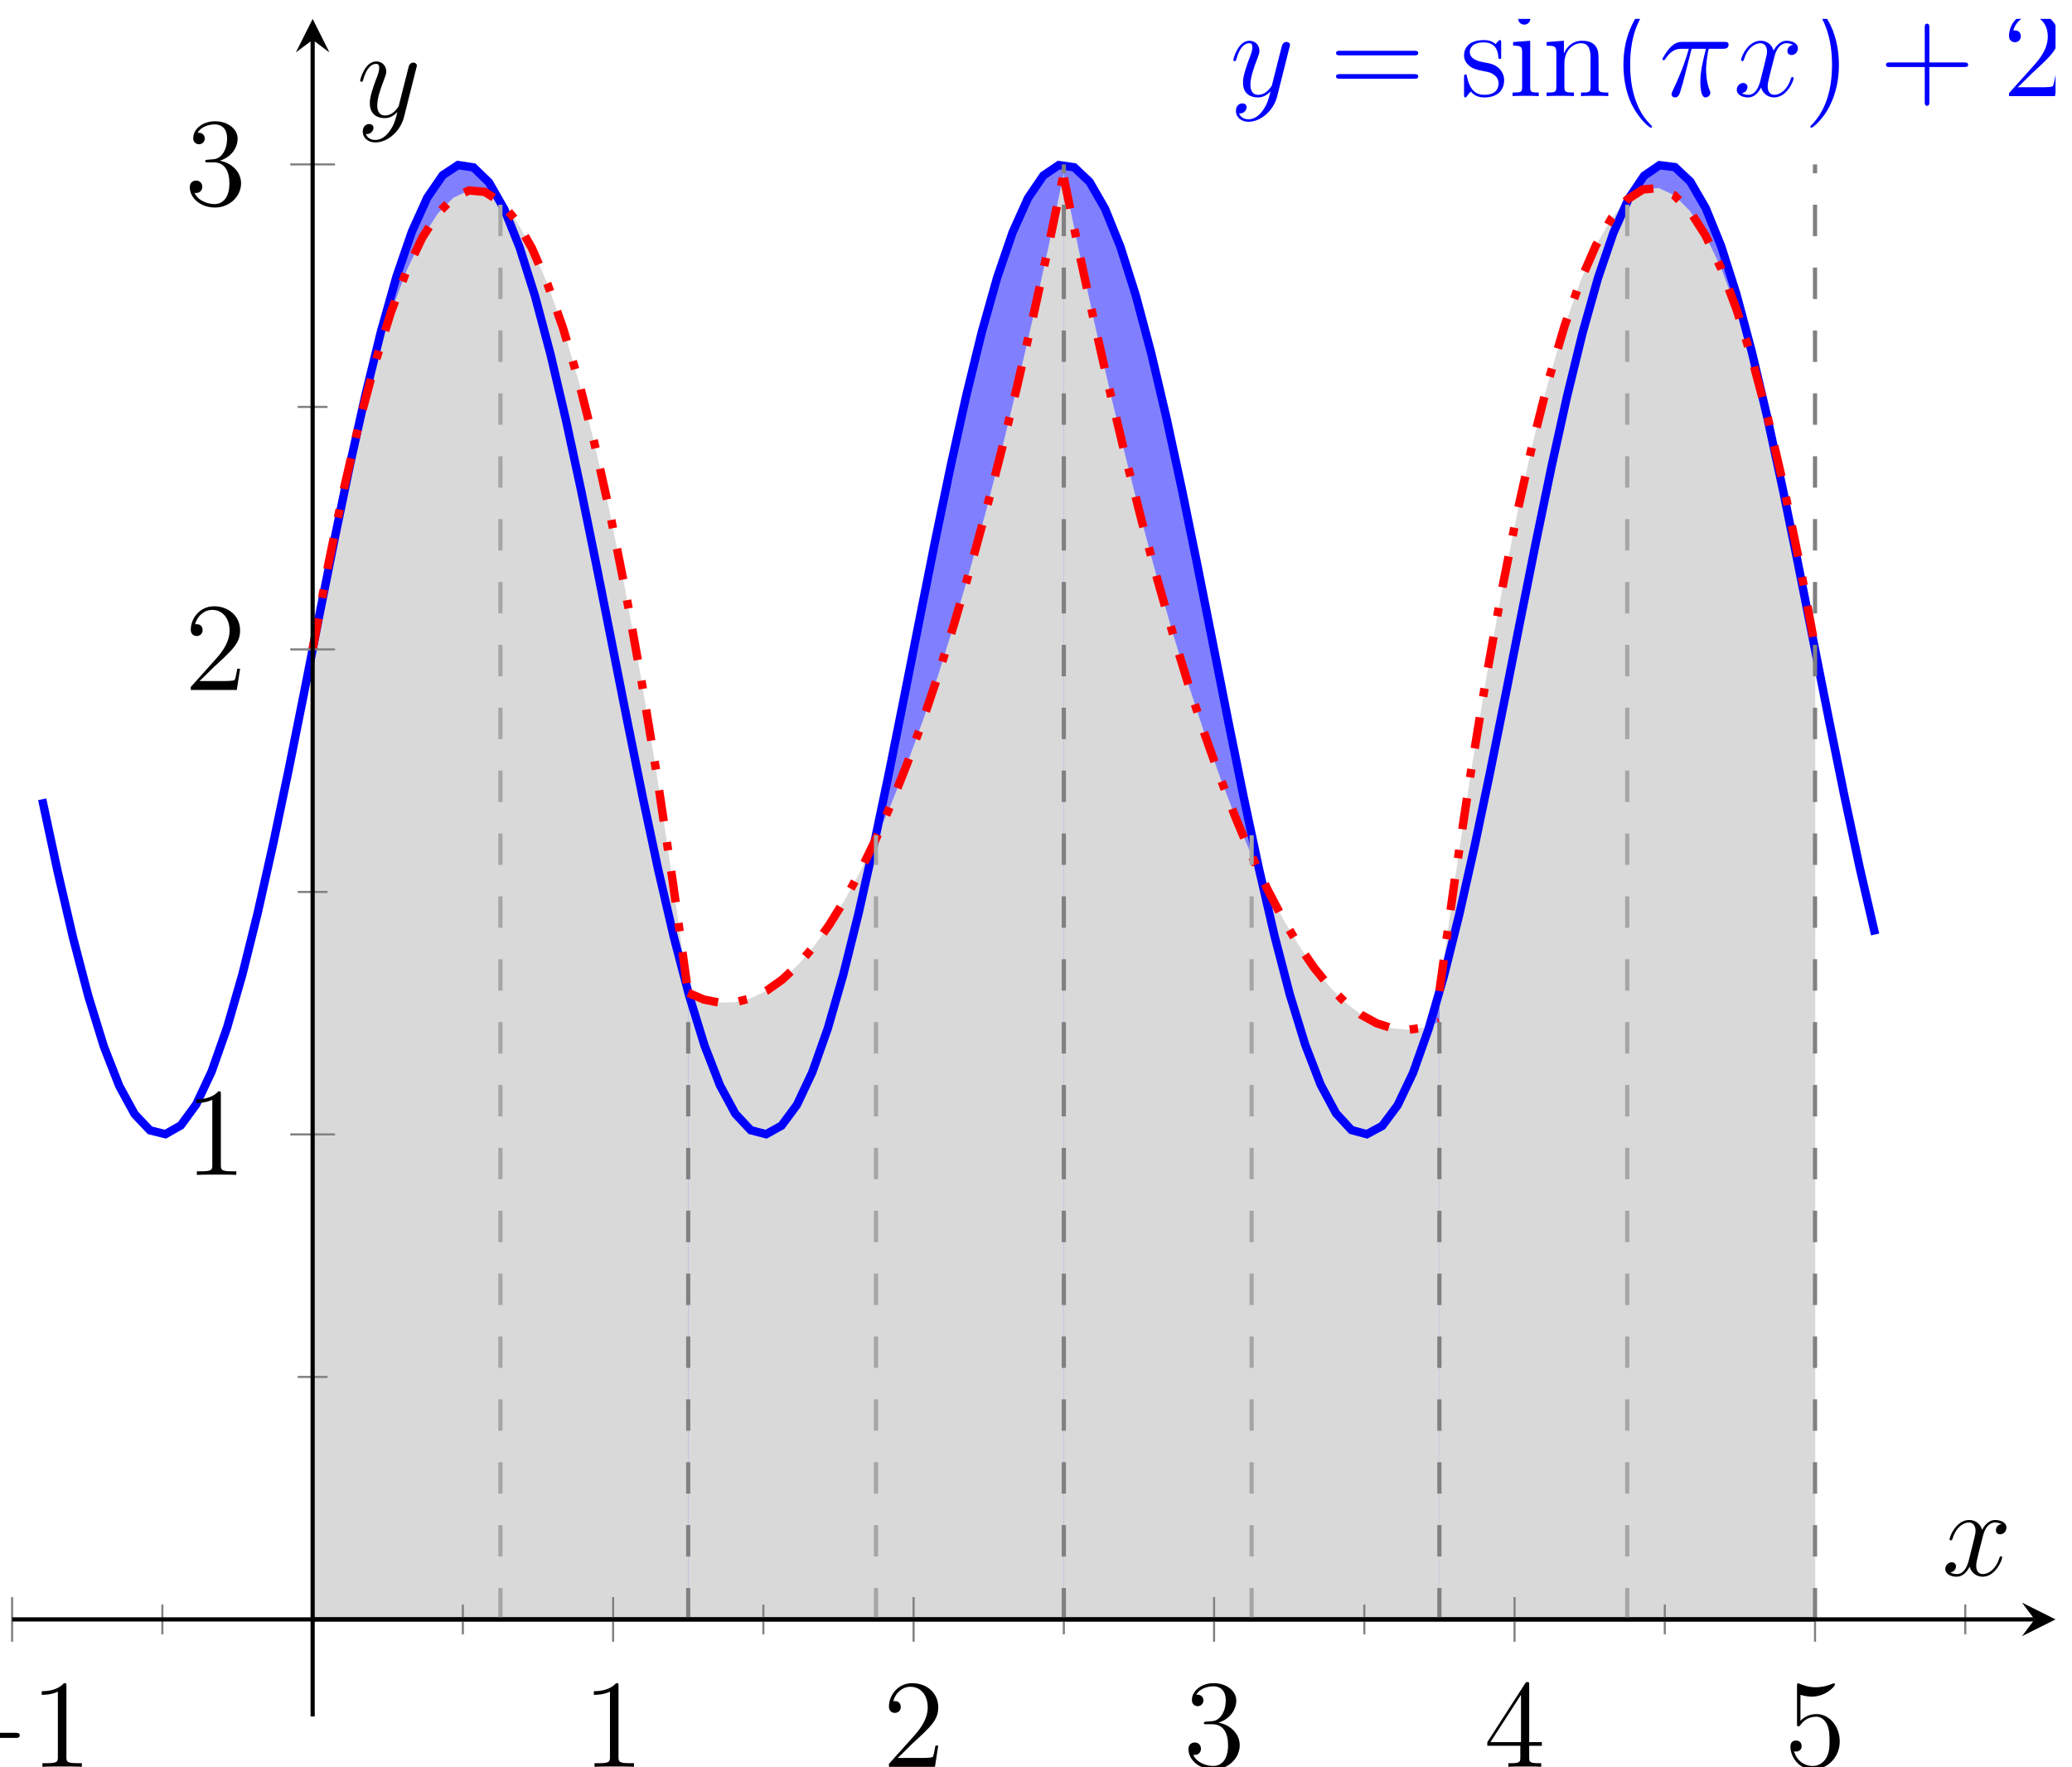 <?xml version="1.0" encoding="UTF-8"?>
<svg xmlns="http://www.w3.org/2000/svg" xmlns:xlink="http://www.w3.org/1999/xlink" width="197pt" height="168pt" viewBox="0 0 197 168" version="1.1">
<defs>
<g>
<symbol overflow="visible" id="glyph0-0">
<path style="stroke:none;" d=""/>
</symbol>
<symbol overflow="visible" id="glyph0-1">
<path style="stroke:none;" d="M 3.141 1.344 C 2.828 1.797 2.359 2.203 1.766 2.203 C 1.625 2.203 1.047 2.172 0.875 1.625 C 0.906 1.641 0.969 1.641 0.984 1.641 C 1.344 1.641 1.594 1.328 1.594 1.047 C 1.594 0.781 1.359 0.688 1.188 0.688 C 0.984 0.688 0.578 0.828 0.578 1.406 C 0.578 2.016 1.094 2.438 1.766 2.438 C 2.969 2.438 4.172 1.344 4.5 0.016 L 5.672 -4.656 C 5.688 -4.703 5.719 -4.781 5.719 -4.859 C 5.719 -5.031 5.562 -5.156 5.391 -5.156 C 5.281 -5.156 5.031 -5.109 4.938 -4.75 L 4.047 -1.234 C 4 -1.016 4 -0.984 3.891 -0.859 C 3.656 -0.531 3.266 -0.125 2.688 -0.125 C 2.016 -0.125 1.953 -0.781 1.953 -1.094 C 1.953 -1.781 2.281 -2.703 2.609 -3.562 C 2.734 -3.906 2.812 -4.078 2.812 -4.312 C 2.812 -4.812 2.453 -5.266 1.859 -5.266 C 0.766 -5.266 0.328 -3.531 0.328 -3.438 C 0.328 -3.391 0.375 -3.328 0.453 -3.328 C 0.562 -3.328 0.578 -3.375 0.625 -3.547 C 0.906 -4.547 1.359 -5.031 1.828 -5.031 C 1.938 -5.031 2.141 -5.031 2.141 -4.641 C 2.141 -4.328 2.016 -3.984 1.828 -3.531 C 1.25 -1.953 1.25 -1.562 1.25 -1.281 C 1.25 -0.141 2.062 0.125 2.656 0.125 C 3 0.125 3.438 0.016 3.844 -0.438 L 3.859 -0.422 C 3.688 0.281 3.562 0.75 3.141 1.344 Z M 3.141 1.344 "/>
</symbol>
<symbol overflow="visible" id="glyph0-2">
<path style="stroke:none;" d="M 3.094 -4.5 L 4.453 -4.5 C 4.125 -3.172 3.922 -2.297 3.922 -1.344 C 3.922 -1.172 3.922 0.125 4.406 0.125 C 4.656 0.125 4.875 -0.109 4.875 -0.312 C 4.875 -0.375 4.875 -0.391 4.797 -0.578 C 4.469 -1.406 4.469 -2.422 4.469 -2.516 C 4.469 -2.578 4.469 -3.438 4.719 -4.5 L 6.062 -4.5 C 6.219 -4.5 6.609 -4.5 6.609 -4.891 C 6.609 -5.156 6.391 -5.156 6.172 -5.156 L 2.234 -5.156 C 1.953 -5.156 1.547 -5.156 1 -4.562 C 0.688 -4.219 0.312 -3.578 0.312 -3.516 C 0.312 -3.438 0.375 -3.422 0.438 -3.422 C 0.531 -3.422 0.531 -3.453 0.594 -3.531 C 1.219 -4.5 1.844 -4.5 2.141 -4.5 L 2.828 -4.5 C 2.562 -3.609 2.266 -2.562 1.281 -0.484 C 1.188 -0.281 1.188 -0.266 1.188 -0.188 C 1.188 0.062 1.406 0.125 1.5 0.125 C 1.859 0.125 1.953 -0.188 2.094 -0.688 C 2.281 -1.297 2.281 -1.328 2.406 -1.812 Z M 3.094 -4.5 "/>
</symbol>
<symbol overflow="visible" id="glyph0-3">
<path style="stroke:none;" d="M 5.672 -4.875 C 5.281 -4.812 5.141 -4.516 5.141 -4.297 C 5.141 -4 5.359 -3.906 5.531 -3.906 C 5.891 -3.906 6.141 -4.219 6.141 -4.547 C 6.141 -5.047 5.562 -5.266 5.062 -5.266 C 4.344 -5.266 3.938 -4.547 3.828 -4.328 C 3.547 -5.219 2.812 -5.266 2.594 -5.266 C 1.375 -5.266 0.734 -3.703 0.734 -3.438 C 0.734 -3.391 0.781 -3.328 0.859 -3.328 C 0.953 -3.328 0.984 -3.406 1 -3.453 C 1.406 -4.781 2.219 -5.031 2.562 -5.031 C 3.094 -5.031 3.203 -4.531 3.203 -4.25 C 3.203 -3.984 3.125 -3.703 2.984 -3.125 L 2.578 -1.5 C 2.406 -0.781 2.062 -0.125 1.422 -0.125 C 1.359 -0.125 1.062 -0.125 0.812 -0.281 C 1.25 -0.359 1.344 -0.719 1.344 -0.859 C 1.344 -1.094 1.156 -1.25 0.938 -1.25 C 0.641 -1.25 0.328 -0.984 0.328 -0.609 C 0.328 -0.109 0.891 0.125 1.406 0.125 C 1.984 0.125 2.391 -0.328 2.641 -0.828 C 2.828 -0.125 3.438 0.125 3.875 0.125 C 5.094 0.125 5.734 -1.453 5.734 -1.703 C 5.734 -1.766 5.688 -1.812 5.625 -1.812 C 5.516 -1.812 5.5 -1.75 5.469 -1.656 C 5.141 -0.609 4.453 -0.125 3.906 -0.125 C 3.484 -0.125 3.266 -0.438 3.266 -0.922 C 3.266 -1.188 3.312 -1.375 3.5 -2.156 L 3.922 -3.797 C 4.094 -4.5 4.5 -5.031 5.062 -5.031 C 5.078 -5.031 5.422 -5.031 5.672 -4.875 Z M 5.672 -4.875 "/>
</symbol>
<symbol overflow="visible" id="glyph1-0">
<path style="stroke:none;" d=""/>
</symbol>
<symbol overflow="visible" id="glyph1-1">
<path style="stroke:none;" d="M 8.062 -3.875 C 8.234 -3.875 8.453 -3.875 8.453 -4.094 C 8.453 -4.312 8.25 -4.312 8.062 -4.312 L 1.031 -4.312 C 0.859 -4.312 0.641 -4.312 0.641 -4.094 C 0.641 -3.875 0.844 -3.875 1.031 -3.875 Z M 8.062 -1.656 C 8.234 -1.656 8.453 -1.656 8.453 -1.859 C 8.453 -2.094 8.25 -2.094 8.062 -2.094 L 1.031 -2.094 C 0.859 -2.094 0.641 -2.094 0.641 -1.875 C 0.641 -1.656 0.844 -1.656 1.031 -1.656 Z M 8.062 -1.656 "/>
</symbol>
<symbol overflow="visible" id="glyph1-2">
<path style="stroke:none;" d="M 3.922 -5.062 C 3.922 -5.266 3.922 -5.328 3.797 -5.328 C 3.703 -5.328 3.484 -5.062 3.391 -4.953 C 3.031 -5.266 2.656 -5.328 2.266 -5.328 C 0.828 -5.328 0.391 -4.547 0.391 -3.891 C 0.391 -3.75 0.391 -3.328 0.844 -2.922 C 1.234 -2.578 1.641 -2.5 2.188 -2.391 C 2.844 -2.266 3 -2.219 3.297 -1.984 C 3.516 -1.812 3.672 -1.547 3.672 -1.203 C 3.672 -0.688 3.375 -0.125 2.312 -0.125 C 1.531 -0.125 0.953 -0.578 0.688 -1.766 C 0.641 -1.984 0.641 -2 0.641 -2.016 C 0.609 -2.062 0.562 -2.062 0.531 -2.062 C 0.391 -2.062 0.391 -2 0.391 -1.781 L 0.391 -0.156 C 0.391 0.062 0.391 0.125 0.516 0.125 C 0.578 0.125 0.578 0.109 0.781 -0.141 C 0.844 -0.234 0.844 -0.25 1.031 -0.438 C 1.484 0.125 2.125 0.125 2.328 0.125 C 3.578 0.125 4.203 -0.578 4.203 -1.516 C 4.203 -2.156 3.812 -2.547 3.703 -2.656 C 3.281 -3.031 2.953 -3.094 2.156 -3.234 C 1.812 -3.312 0.938 -3.484 0.938 -4.203 C 0.938 -4.562 1.188 -5.109 2.266 -5.109 C 3.562 -5.109 3.641 -4 3.656 -3.641 C 3.672 -3.531 3.75 -3.531 3.797 -3.531 C 3.922 -3.531 3.922 -3.594 3.922 -3.812 Z M 3.922 -5.062 "/>
</symbol>
<symbol overflow="visible" id="glyph1-3">
<path style="stroke:none;" d="M 2.078 -7.359 C 2.078 -7.672 1.828 -7.953 1.5 -7.953 C 1.188 -7.953 0.922 -7.703 0.922 -7.375 C 0.922 -7.016 1.203 -6.797 1.5 -6.797 C 1.859 -6.797 2.078 -7.094 2.078 -7.359 Z M 0.438 -5.141 L 0.438 -4.797 C 1.188 -4.797 1.297 -4.719 1.297 -4.141 L 1.297 -0.891 C 1.297 -0.344 1.172 -0.344 0.391 -0.344 L 0.391 0 C 0.734 -0.031 1.297 -0.031 1.656 -0.031 C 1.781 -0.031 2.469 -0.031 2.875 0 L 2.875 -0.344 C 2.109 -0.344 2.062 -0.406 2.062 -0.875 L 2.062 -5.266 Z M 0.438 -5.141 "/>
</symbol>
<symbol overflow="visible" id="glyph1-4">
<path style="stroke:none;" d="M 5.312 -2.906 C 5.312 -4.016 5.312 -4.344 5.047 -4.734 C 4.703 -5.203 4.141 -5.266 3.734 -5.266 C 2.562 -5.266 2.109 -4.281 2.016 -4.047 L 2.016 -5.266 L 0.375 -5.141 L 0.375 -4.797 C 1.188 -4.797 1.297 -4.703 1.297 -4.125 L 1.297 -0.891 C 1.297 -0.344 1.156 -0.344 0.375 -0.344 L 0.375 0 C 0.688 -0.031 1.344 -0.031 1.672 -0.031 C 2.016 -0.031 2.672 -0.031 2.969 0 L 2.969 -0.344 C 2.219 -0.344 2.062 -0.344 2.062 -0.891 L 2.062 -3.109 C 2.062 -4.359 2.891 -5.031 3.641 -5.031 C 4.375 -5.031 4.547 -4.422 4.547 -3.688 L 4.547 -0.891 C 4.547 -0.344 4.406 -0.344 3.641 -0.344 L 3.641 0 C 3.938 -0.031 4.594 -0.031 4.922 -0.031 C 5.266 -0.031 5.922 -0.031 6.234 0 L 6.234 -0.344 C 5.625 -0.344 5.328 -0.344 5.312 -0.703 Z M 5.312 -2.906 "/>
</symbol>
<symbol overflow="visible" id="glyph1-5">
<path style="stroke:none;" d="M 3.891 2.906 C 3.891 2.875 3.891 2.844 3.688 2.641 C 2.484 1.438 1.812 -0.531 1.812 -2.969 C 1.812 -5.297 2.375 -7.297 3.766 -8.703 C 3.891 -8.812 3.891 -8.828 3.891 -8.875 C 3.891 -8.938 3.828 -8.969 3.781 -8.969 C 3.625 -8.969 2.641 -8.109 2.062 -6.938 C 1.453 -5.719 1.172 -4.453 1.172 -2.969 C 1.172 -1.906 1.344 -0.484 1.953 0.781 C 2.672 2.219 3.641 3 3.781 3 C 3.828 3 3.891 2.969 3.891 2.906 Z M 3.891 2.906 "/>
</symbol>
<symbol overflow="visible" id="glyph1-6">
<path style="stroke:none;" d="M 3.375 -2.969 C 3.375 -3.891 3.25 -5.359 2.578 -6.75 C 1.875 -8.188 0.891 -8.969 0.766 -8.969 C 0.719 -8.969 0.656 -8.938 0.656 -8.875 C 0.656 -8.828 0.656 -8.812 0.859 -8.609 C 2.062 -7.406 2.719 -5.422 2.719 -2.984 C 2.719 -0.672 2.156 1.328 0.781 2.734 C 0.656 2.844 0.656 2.875 0.656 2.906 C 0.656 2.969 0.719 3 0.766 3 C 0.922 3 1.906 2.141 2.484 0.969 C 3.094 -0.25 3.375 -1.547 3.375 -2.969 Z M 3.375 -2.969 "/>
</symbol>
<symbol overflow="visible" id="glyph1-7">
<path style="stroke:none;" d="M 4.766 -2.766 L 8.062 -2.766 C 8.234 -2.766 8.453 -2.766 8.453 -2.969 C 8.453 -3.203 8.25 -3.203 8.062 -3.203 L 4.766 -3.203 L 4.766 -6.5 C 4.766 -6.672 4.766 -6.891 4.547 -6.891 C 4.328 -6.891 4.328 -6.688 4.328 -6.5 L 4.328 -3.203 L 1.031 -3.203 C 0.859 -3.203 0.641 -3.203 0.641 -2.984 C 0.641 -2.766 0.844 -2.766 1.031 -2.766 L 4.328 -2.766 L 4.328 0.531 C 4.328 0.703 4.328 0.922 4.547 0.922 C 4.766 0.922 4.766 0.719 4.766 0.531 Z M 4.766 -2.766 "/>
</symbol>
<symbol overflow="visible" id="glyph1-8">
<path style="stroke:none;" d="M 5.266 -2.016 L 5 -2.016 C 4.953 -1.812 4.859 -1.141 4.75 -0.953 C 4.656 -0.844 3.984 -0.844 3.625 -0.844 L 1.406 -0.844 C 1.734 -1.125 2.469 -1.891 2.766 -2.172 C 4.594 -3.844 5.266 -4.469 5.266 -5.656 C 5.266 -7.031 4.172 -7.953 2.781 -7.953 C 1.406 -7.953 0.578 -6.766 0.578 -5.734 C 0.578 -5.125 1.109 -5.125 1.141 -5.125 C 1.406 -5.125 1.703 -5.312 1.703 -5.688 C 1.703 -6.031 1.484 -6.25 1.141 -6.25 C 1.047 -6.25 1.016 -6.25 0.984 -6.234 C 1.203 -7.047 1.859 -7.609 2.625 -7.609 C 3.641 -7.609 4.266 -6.75 4.266 -5.656 C 4.266 -4.641 3.688 -3.75 3 -2.984 L 0.578 -0.281 L 0.578 0 L 4.953 0 Z M 5.266 -2.016 "/>
</symbol>
<symbol overflow="visible" id="glyph1-9">
<path style="stroke:none;" d="M 3.438 -7.656 C 3.438 -7.938 3.438 -7.953 3.203 -7.953 C 2.922 -7.625 2.312 -7.188 1.094 -7.188 L 1.094 -6.844 C 1.359 -6.844 1.953 -6.844 2.625 -7.141 L 2.625 -0.922 C 2.625 -0.484 2.578 -0.344 1.531 -0.344 L 1.156 -0.344 L 1.156 0 C 1.484 -0.031 2.641 -0.031 3.031 -0.031 C 3.438 -0.031 4.578 -0.031 4.906 0 L 4.906 -0.344 L 4.531 -0.344 C 3.484 -0.344 3.438 -0.484 3.438 -0.922 Z M 3.438 -7.656 "/>
</symbol>
<symbol overflow="visible" id="glyph1-10">
<path style="stroke:none;" d="M 2.203 -4.297 C 2 -4.281 1.953 -4.266 1.953 -4.156 C 1.953 -4.047 2.016 -4.047 2.219 -4.047 L 2.766 -4.047 C 3.797 -4.047 4.25 -3.203 4.25 -2.062 C 4.25 -0.484 3.438 -0.078 2.844 -0.078 C 2.266 -0.078 1.297 -0.344 0.938 -1.141 C 1.328 -1.078 1.672 -1.297 1.672 -1.719 C 1.672 -2.062 1.422 -2.312 1.094 -2.312 C 0.797 -2.312 0.484 -2.141 0.484 -1.688 C 0.484 -0.625 1.547 0.25 2.875 0.25 C 4.297 0.25 5.359 -0.844 5.359 -2.047 C 5.359 -3.141 4.469 -4 3.328 -4.203 C 4.359 -4.5 5.031 -5.375 5.031 -6.312 C 5.031 -7.25 4.047 -7.953 2.891 -7.953 C 1.703 -7.953 0.812 -7.219 0.812 -6.344 C 0.812 -5.875 1.188 -5.766 1.359 -5.766 C 1.609 -5.766 1.906 -5.953 1.906 -6.312 C 1.906 -6.688 1.609 -6.859 1.344 -6.859 C 1.281 -6.859 1.25 -6.859 1.219 -6.844 C 1.672 -7.656 2.797 -7.656 2.859 -7.656 C 3.25 -7.656 4.031 -7.484 4.031 -6.312 C 4.031 -6.078 4 -5.422 3.641 -4.906 C 3.281 -4.375 2.875 -4.344 2.562 -4.328 Z M 2.203 -4.297 "/>
</symbol>
<symbol overflow="visible" id="glyph1-11">
<path style="stroke:none;" d="M 4.312 -7.781 C 4.312 -8.016 4.312 -8.062 4.141 -8.062 C 4.047 -8.062 4.016 -8.062 3.922 -7.922 L 0.328 -2.344 L 0.328 -2 L 3.469 -2 L 3.469 -0.906 C 3.469 -0.469 3.438 -0.344 2.562 -0.344 L 2.328 -0.344 L 2.328 0 C 2.609 -0.031 3.547 -0.031 3.891 -0.031 C 4.219 -0.031 5.172 -0.031 5.453 0 L 5.453 -0.344 L 5.219 -0.344 C 4.344 -0.344 4.312 -0.469 4.312 -0.906 L 4.312 -2 L 5.516 -2 L 5.516 -2.344 L 4.312 -2.344 Z M 3.531 -6.844 L 3.531 -2.344 L 0.625 -2.344 Z M 3.531 -6.844 "/>
</symbol>
<symbol overflow="visible" id="glyph1-12">
<path style="stroke:none;" d="M 1.531 -6.844 C 2.047 -6.688 2.469 -6.672 2.594 -6.672 C 3.938 -6.672 4.812 -7.656 4.812 -7.828 C 4.812 -7.875 4.781 -7.938 4.703 -7.938 C 4.688 -7.938 4.656 -7.938 4.547 -7.891 C 3.891 -7.609 3.312 -7.562 3 -7.562 C 2.219 -7.562 1.656 -7.812 1.422 -7.906 C 1.344 -7.938 1.312 -7.938 1.297 -7.938 C 1.203 -7.938 1.203 -7.859 1.203 -7.672 L 1.203 -4.125 C 1.203 -3.906 1.203 -3.844 1.344 -3.844 C 1.406 -3.844 1.422 -3.844 1.547 -4 C 1.875 -4.484 2.438 -4.766 3.031 -4.766 C 3.672 -4.766 3.984 -4.188 4.078 -3.984 C 4.281 -3.516 4.297 -2.922 4.297 -2.469 C 4.297 -2.016 4.297 -1.344 3.953 -0.797 C 3.688 -0.375 3.234 -0.078 2.703 -0.078 C 1.906 -0.078 1.141 -0.609 0.922 -1.484 C 0.984 -1.453 1.047 -1.453 1.109 -1.453 C 1.312 -1.453 1.641 -1.562 1.641 -1.969 C 1.641 -2.312 1.406 -2.5 1.109 -2.5 C 0.891 -2.5 0.578 -2.391 0.578 -1.922 C 0.578 -0.906 1.406 0.25 2.719 0.25 C 4.078 0.25 5.266 -0.891 5.266 -2.406 C 5.266 -3.828 4.297 -5.016 3.047 -5.016 C 2.359 -5.016 1.844 -4.703 1.531 -4.375 Z M 1.531 -6.844 "/>
</symbol>
<symbol overflow="visible" id="glyph2-0">
<path style="stroke:none;" d=""/>
</symbol>
<symbol overflow="visible" id="glyph2-1">
<path style="stroke:none;" d="M 7.875 -2.75 C 8.078 -2.75 8.297 -2.75 8.297 -2.984 C 8.297 -3.234 8.078 -3.234 7.875 -3.234 L 1.406 -3.234 C 1.203 -3.234 0.984 -3.234 0.984 -2.984 C 0.984 -2.75 1.203 -2.75 1.406 -2.75 Z M 7.875 -2.75 "/>
</symbol>
</g>
<clipPath id="clip1">
  <path d="M 1.152 4 L 190 4 L 190 120 L 1.152 120 Z M 1.152 4 "/>
</clipPath>
<clipPath id="clip2">
  <path d="M 139 1.797 L 158 1.797 L 158 13 L 139 13 Z M 139 1.797 "/>
</clipPath>
<clipPath id="clip3">
  <path d="M 172 1.797 L 175 1.797 L 175 13 L 172 13 Z M 172 1.797 "/>
</clipPath>
<clipPath id="clip4">
  <path d="M 191 1.797 L 195.434 1.797 L 195.434 10 L 191 10 Z M 191 1.797 "/>
</clipPath>
</defs>
<g id="surface1">
<path style=" stroke:none;fill-rule:nonzero;fill:rgb(50%,50%,100%);fill-opacity:1;" d="M 29.727 61.738 L 30.371 58.461 L 31.836 51.129 L 33.301 44.07 L 34.766 37.469 L 36.23 31.496 L 37.695 26.309 L 39.16 22.035 L 40.625 18.789 L 42.09 16.656 L 43.555 15.691 L 45.02 15.914 L 46.484 17.328 L 47.949 19.887 L 49.41 23.531 L 50.875 28.164 L 52.34 33.664 L 53.805 39.895 L 55.27 46.688 L 56.734 53.871 L 58.199 61.258 L 59.664 68.656 L 61.129 75.875 L 62.594 82.73 L 64.059 89.043 L 65.523 94.648 L 66.988 99.402 L 68.453 103.184 L 69.914 105.887 L 71.379 107.453 L 72.844 107.836 L 74.309 107.023 L 75.773 105.043 L 77.238 101.938 L 78.703 97.793 L 80.168 92.719 L 81.633 86.84 L 83.098 80.312 L 84.562 73.305 L 86.027 65.996 L 87.492 58.582 L 88.953 51.246 L 90.418 44.184 L 91.883 37.574 L 93.348 31.59 L 94.812 26.387 L 96.277 22.098 L 97.742 18.836 L 99.207 16.684 L 100.672 15.695 L 102.137 15.902 L 103.602 17.293 L 105.066 19.836 L 106.531 23.461 L 107.992 28.078 L 109.457 33.566 L 110.922 39.785 L 112.387 46.57 L 113.852 53.75 L 115.316 61.133 L 116.781 68.535 L 118.246 75.758 L 119.711 82.621 L 121.176 88.945 L 122.641 94.562 L 124.105 99.332 L 125.57 103.129 L 127.035 105.852 L 128.496 107.438 L 129.961 107.836 L 131.426 107.047 L 132.891 105.082 L 134.355 102 L 135.82 97.871 L 137.285 92.809 L 138.75 86.945 L 140.215 80.426 L 141.68 73.422 L 143.145 66.121 L 144.609 58.703 L 146.074 51.367 L 147.535 44.297 L 149 37.676 L 150.465 31.684 L 151.93 26.465 L 153.395 22.16 L 154.859 18.879 L 156.324 16.711 L 157.789 15.703 L 159.254 15.887 L 160.719 17.262 L 162.184 19.785 L 163.648 23.395 L 165.113 27.996 L 166.574 33.469 L 168.039 39.676 L 169.504 46.453 L 170.969 53.629 L 172.434 61.012 L 172.578 61.738 L 172.578 153.969 L 29.727 153.969 Z M 29.727 61.738 "/>
<path style=" stroke:none;fill-rule:nonzero;fill:rgb(84.999%,84.999%,84.999%);fill-opacity:1;" d="M 29.727 61.742 L 31.211 53.699 L 32.699 46.473 L 34.188 40.062 L 35.676 34.473 L 37.164 29.699 L 38.652 25.746 L 40.141 22.609 L 41.629 20.289 L 43.117 18.789 L 44.605 18.105 L 46.094 18.242 L 47.582 19.195 L 49.07 20.969 L 50.559 23.559 L 52.047 26.965 L 53.535 31.191 L 55.023 36.238 L 56.508 42.098 L 57.996 48.781 L 59.484 56.277 L 60.973 64.594 L 62.461 73.73 L 63.949 83.684 L 65.438 94.453 L 65.438 153.969 L 29.727 153.969 Z M 29.727 61.742 "/>
<path style=" stroke:none;fill-rule:nonzero;fill:rgb(84.999%,84.999%,84.999%);fill-opacity:1;" d="M 65.438 94.398 L 66.926 95.031 L 68.414 95.332 L 69.902 95.289 L 71.391 94.914 L 72.879 94.199 L 74.367 93.145 L 75.855 91.754 L 77.344 90.027 L 78.832 87.961 L 80.32 85.555 L 81.809 82.812 L 83.293 79.734 L 84.781 76.316 L 86.27 72.562 L 87.758 68.469 L 89.246 64.039 L 90.734 59.273 L 92.223 54.164 L 93.711 48.723 L 95.199 42.941 L 96.688 36.82 L 98.176 30.363 L 99.664 23.57 L 101.152 16.438 L 101.152 153.969 L 65.438 153.969 Z M 65.438 94.398 "/>
<path style=" stroke:none;fill-rule:nonzero;fill:rgb(84.999%,84.999%,84.999%);fill-opacity:1;" d="M 101.152 16.895 L 102.641 24.125 L 104.129 31.016 L 105.617 37.57 L 107.105 43.785 L 108.594 49.664 L 110.078 55.203 L 111.566 60.406 L 113.055 65.27 L 114.543 69.797 L 116.031 73.984 L 117.52 77.836 L 119.008 81.348 L 120.496 84.523 L 121.984 87.363 L 123.473 89.863 L 124.961 92.023 L 126.449 93.848 L 127.938 95.336 L 129.426 96.484 L 130.914 97.297 L 132.402 97.77 L 133.891 97.906 L 135.375 97.703 L 136.863 97.164 L 136.863 153.969 L 101.152 153.969 Z M 101.152 16.895 "/>
<path style=" stroke:none;fill-rule:nonzero;fill:rgb(84.999%,84.999%,84.999%);fill-opacity:1;" d="M 136.867 94.223 L 138.352 83.453 L 139.84 73.504 L 141.328 64.367 L 142.816 56.051 L 144.305 48.551 L 145.793 41.871 L 147.281 36.008 L 148.77 30.965 L 150.258 26.738 L 151.746 23.328 L 153.234 20.738 L 154.723 18.965 L 156.211 18.012 L 157.699 17.875 L 159.188 18.559 L 160.676 20.059 L 162.16 22.375 L 163.648 25.516 L 165.137 29.469 L 166.625 34.242 L 168.113 39.832 L 169.602 46.242 L 171.09 53.469 L 172.578 61.516 L 172.578 153.969 L 136.863 153.969 Z M 136.867 94.223 "/>
<g clip-path="url(#clip1)" clip-rule="nonzero">
<path style="fill:none;stroke-width:0.797;stroke-linecap:butt;stroke-linejoin:miter;stroke:rgb(0%,0%,100%);stroke-opacity:1;stroke-miterlimit:10;" d="M 2.858 87.198 L 4.322 80.35 L 5.787 74.05 L 7.252 68.456 L 8.713 63.718 L 10.178 59.956 L 11.642 57.269 L 13.107 55.722 L 14.572 55.359 L 16.037 56.191 L 17.501 58.191 L 18.966 61.312 L 20.431 65.472 L 21.896 70.562 L 23.36 76.452 L 24.825 82.991 L 26.29 90.003 L 27.755 97.315 L 29.215 104.729 L 30.68 112.061 L 32.145 119.119 L 33.61 125.721 L 35.075 131.693 L 36.539 136.881 L 38.004 141.154 L 39.469 144.4 L 40.934 146.533 L 42.398 147.498 L 43.863 147.275 L 45.328 145.861 L 46.793 143.302 L 48.253 139.658 L 49.718 135.025 L 51.183 129.525 L 52.648 123.295 L 54.112 116.502 L 55.577 109.319 L 57.042 101.932 L 58.507 94.534 L 59.971 87.315 L 61.436 80.46 L 62.901 74.147 L 64.366 68.542 L 65.83 63.788 L 67.295 60.007 L 68.756 57.304 L 70.221 55.738 L 71.686 55.355 L 73.15 56.167 L 74.615 58.148 L 76.08 61.253 L 77.545 65.398 L 79.009 70.472 L 80.474 76.351 L 81.939 82.878 L 83.404 89.885 L 84.868 97.194 L 86.333 104.608 L 87.794 111.944 L 89.259 119.006 L 90.724 125.615 L 92.188 131.599 L 93.653 136.802 L 95.118 141.091 L 96.583 144.353 L 98.047 146.505 L 99.512 147.494 L 100.977 147.287 L 102.442 145.896 L 103.906 143.353 L 105.371 139.728 L 106.832 135.111 L 108.297 129.623 L 109.761 123.404 L 111.226 116.619 L 112.691 109.44 L 114.156 102.057 L 115.62 94.655 L 117.085 87.432 L 118.55 80.569 L 120.015 74.245 L 121.479 68.628 L 122.944 63.859 L 124.409 60.062 L 125.874 57.339 L 127.335 55.753 L 128.799 55.355 L 130.264 56.144 L 131.729 58.109 L 133.194 61.191 L 134.658 65.32 L 136.123 70.382 L 137.588 76.245 L 139.053 82.765 L 140.517 89.768 L 141.982 97.069 L 143.447 104.487 L 144.912 111.823 L 146.373 118.893 L 147.837 125.514 L 149.302 131.506 L 150.767 136.724 L 152.232 141.029 L 153.696 144.31 L 155.161 146.478 L 156.626 147.486 L 158.091 147.302 L 159.555 145.927 L 161.02 143.404 L 162.485 139.795 L 163.95 135.193 L 165.41 129.721 L 166.875 123.514 L 168.34 116.736 L 169.805 109.561 L 171.269 102.178 L 172.734 94.78 L 174.199 87.55 L 175.664 80.679 L 177.128 74.347 " transform="matrix(1,0,0,-1,1.154,163.192)"/>
</g>
<g style="fill:rgb(0%,0%,100%);fill-opacity:1;">
  <use xlink:href="#glyph0-1" x="116.932" y="9.14"/>
</g>
<g style="fill:rgb(0%,0%,100%);fill-opacity:1;">
  <use xlink:href="#glyph1-1" x="126.389" y="9.14"/>
</g>
<g clip-path="url(#clip2)" clip-rule="nonzero">
<g style="fill:rgb(0%,0%,100%);fill-opacity:1;">
  <use xlink:href="#glyph1-2" x="138.807" y="9.14"/>
  <use xlink:href="#glyph1-3" x="143.424" y="9.14"/>
  <use xlink:href="#glyph1-4" x="146.676" y="9.14"/>
  <use xlink:href="#glyph1-5" x="153.18" y="9.14"/>
</g>
</g>
<g style="fill:rgb(0%,0%,100%);fill-opacity:1;">
  <use xlink:href="#glyph0-2" x="157.741" y="9.14"/>
</g>
<g style="fill:rgb(0%,0%,100%);fill-opacity:1;">
  <use xlink:href="#glyph0-3" x="164.8" y="9.14"/>
</g>
<g clip-path="url(#clip3)" clip-rule="nonzero">
<g style="fill:rgb(0%,0%,100%);fill-opacity:1;">
  <use xlink:href="#glyph1-6" x="171.464" y="9.14"/>
</g>
</g>
<g style="fill:rgb(0%,0%,100%);fill-opacity:1;">
  <use xlink:href="#glyph1-7" x="178.671" y="9.14"/>
</g>
<g clip-path="url(#clip4)" clip-rule="nonzero">
<g style="fill:rgb(0%,0%,100%);fill-opacity:1;">
  <use xlink:href="#glyph1-8" x="190.431" y="9.14"/>
</g>
</g>
<path style="fill:none;stroke-width:0.399;stroke-linecap:butt;stroke-linejoin:miter;stroke:rgb(0%,0%,0%);stroke-opacity:1;stroke-miterlimit:10;" d="M 28.571 9.223 L 171.414 9.223 " transform="matrix(1,0,0,-1,1.154,163.192)"/>
<path style="fill:none;stroke-width:0.797;stroke-linecap:butt;stroke-linejoin:miter;stroke:rgb(100%,0%,0%);stroke-opacity:1;stroke-dasharray:2.989,1.993,0.797,1.993;stroke-miterlimit:10;" d="M 28.571 101.448 L 30.055 109.491 L 31.543 116.717 L 33.032 123.127 L 34.52 128.717 L 36.008 133.49 L 37.496 137.443 L 38.984 140.58 L 40.473 142.9 L 41.961 144.4 L 43.449 145.084 L 44.937 144.947 L 46.425 143.994 L 47.914 142.22 L 49.402 139.631 L 50.89 136.224 L 52.378 131.998 L 53.866 126.951 L 55.351 121.092 L 56.839 114.408 L 58.327 106.912 L 59.815 98.596 L 61.303 89.46 L 62.792 79.507 L 64.28 68.737 " transform="matrix(1,0,0,-1,1.154,163.192)"/>
<path style="fill:none;stroke-width:0.797;stroke-linecap:butt;stroke-linejoin:miter;stroke:rgb(100%,0%,0%);stroke-opacity:1;stroke-dasharray:2.989,1.993,0.797,1.993;stroke-miterlimit:10;" d="M 64.28 68.792 L 65.768 68.159 L 67.256 67.859 L 68.744 67.902 L 70.233 68.277 L 71.721 68.991 L 73.209 70.046 L 74.697 71.437 L 76.185 73.163 L 77.674 75.23 L 79.162 77.636 L 80.65 80.378 L 82.134 83.456 L 83.622 86.874 L 85.111 90.628 L 86.599 94.721 L 88.087 99.151 L 89.575 103.916 L 91.063 109.026 L 92.552 114.467 L 94.04 120.248 L 95.528 126.369 L 97.016 132.826 L 98.504 139.619 L 99.992 146.752 " transform="matrix(1,0,0,-1,1.154,163.192)"/>
<path style="fill:none;stroke-width:0.797;stroke-linecap:butt;stroke-linejoin:miter;stroke:rgb(100%,0%,0%);stroke-opacity:1;stroke-dasharray:2.989,1.993,0.797,1.993;stroke-miterlimit:10;" d="M 99.992 146.291 L 101.481 139.064 L 102.969 132.174 L 104.457 125.619 L 105.945 119.404 L 107.433 113.526 L 108.918 107.987 L 110.406 102.784 L 111.894 97.92 L 113.382 93.393 L 114.871 89.206 L 116.359 85.354 L 117.847 81.843 L 119.335 78.667 L 120.823 75.827 L 122.311 73.327 L 123.8 71.167 L 125.288 69.343 L 126.776 67.855 L 128.264 66.706 L 129.752 65.894 L 131.241 65.421 L 132.729 65.284 L 134.213 65.488 L 135.701 66.027 " transform="matrix(1,0,0,-1,1.154,163.192)"/>
<path style="fill:none;stroke-width:0.797;stroke-linecap:butt;stroke-linejoin:miter;stroke:rgb(100%,0%,0%);stroke-opacity:1;stroke-dasharray:2.989,1.993,0.797,1.993;stroke-miterlimit:10;" d="M 135.701 68.964 L 137.189 79.737 L 138.678 89.686 L 140.166 98.823 L 141.654 107.139 L 143.142 114.639 L 144.63 121.318 L 146.119 127.182 L 147.607 132.224 L 149.095 136.451 L 150.583 139.861 L 152.071 142.451 L 153.56 144.224 L 155.048 145.177 L 156.536 145.314 L 158.024 144.63 L 159.512 143.13 L 160.997 140.814 L 162.485 137.674 L 163.973 133.721 L 165.461 128.947 L 166.949 123.357 L 168.438 116.947 L 169.926 109.721 L 171.414 101.678 " transform="matrix(1,0,0,-1,1.154,163.192)"/>
<path style="fill:none;stroke-width:0.399;stroke-linecap:butt;stroke-linejoin:miter;stroke:rgb(64.999%,64.999%,64.999%);stroke-opacity:1;stroke-dasharray:2.989,2.989;stroke-miterlimit:10;" d="M 46.425 9.223 L 46.425 144.052 " transform="matrix(1,0,0,-1,1.154,163.192)"/>
<path style="fill:none;stroke-width:0.399;stroke-linecap:butt;stroke-linejoin:miter;stroke:rgb(50%,50%,50%);stroke-opacity:1;stroke-dasharray:2.989,2.989;stroke-miterlimit:10;" d="M 64.28 9.223 L 64.28 68.843 " transform="matrix(1,0,0,-1,1.154,163.192)"/>
<path style="fill:none;stroke-width:0.399;stroke-linecap:butt;stroke-linejoin:miter;stroke:rgb(64.999%,64.999%,64.999%);stroke-opacity:1;stroke-dasharray:2.989,2.989;stroke-miterlimit:10;" d="M 82.134 9.223 L 82.134 83.784 " transform="matrix(1,0,0,-1,1.154,163.192)"/>
<path style="fill:none;stroke-width:0.399;stroke-linecap:butt;stroke-linejoin:miter;stroke:rgb(50%,50%,50%);stroke-opacity:1;stroke-dasharray:2.989,2.989;stroke-miterlimit:10;" d="M 99.992 9.223 L 99.992 147.56 " transform="matrix(1,0,0,-1,1.154,163.192)"/>
<path style="fill:none;stroke-width:0.399;stroke-linecap:butt;stroke-linejoin:miter;stroke:rgb(64.999%,64.999%,64.999%);stroke-opacity:1;stroke-dasharray:2.989,2.989;stroke-miterlimit:10;" d="M 117.847 9.223 L 117.847 83.784 " transform="matrix(1,0,0,-1,1.154,163.192)"/>
<path style="fill:none;stroke-width:0.399;stroke-linecap:butt;stroke-linejoin:miter;stroke:rgb(50%,50%,50%);stroke-opacity:1;stroke-dasharray:2.989,2.989;stroke-miterlimit:10;" d="M 135.701 9.223 L 135.701 68.843 " transform="matrix(1,0,0,-1,1.154,163.192)"/>
<path style="fill:none;stroke-width:0.399;stroke-linecap:butt;stroke-linejoin:miter;stroke:rgb(64.999%,64.999%,64.999%);stroke-opacity:1;stroke-dasharray:2.989,2.989;stroke-miterlimit:10;" d="M 153.56 9.223 L 153.56 144.052 " transform="matrix(1,0,0,-1,1.154,163.192)"/>
<path style="fill:none;stroke-width:0.399;stroke-linecap:butt;stroke-linejoin:miter;stroke:rgb(50%,50%,50%);stroke-opacity:1;stroke-dasharray:2.989,2.989;stroke-miterlimit:10;" d="M 171.414 9.223 L 171.414 147.56 " transform="matrix(1,0,0,-1,1.154,163.192)"/>
<g style="fill:rgb(0%,0%,0%);fill-opacity:1;">
  <use xlink:href="#glyph2-1" x="-6.423" y="167.984"/>
</g>
<g style="fill:rgb(0%,0%,0%);fill-opacity:1;">
  <use xlink:href="#glyph1-9" x="2.876" y="167.984"/>
</g>
<g style="fill:rgb(0%,0%,0%);fill-opacity:1;">
  <use xlink:href="#glyph1-9" x="55.369" y="167.984"/>
</g>
<g style="fill:rgb(0%,0%,0%);fill-opacity:1;">
  <use xlink:href="#glyph1-8" x="83.94" y="167.984"/>
</g>
<g style="fill:rgb(0%,0%,0%);fill-opacity:1;">
  <use xlink:href="#glyph1-10" x="112.511" y="167.984"/>
</g>
<g style="fill:rgb(0%,0%,0%);fill-opacity:1;">
  <use xlink:href="#glyph1-11" x="141.081" y="167.984"/>
</g>
<g style="fill:rgb(0%,0%,0%);fill-opacity:1;">
  <use xlink:href="#glyph1-12" x="169.652" y="167.984"/>
</g>
<g style="fill:rgb(0%,0%,0%);fill-opacity:1;">
  <use xlink:href="#glyph1-9" x="17.561" y="111.709"/>
</g>
<g style="fill:rgb(0%,0%,0%);fill-opacity:1;">
  <use xlink:href="#glyph1-8" x="17.561" y="65.596"/>
</g>
<g style="fill:rgb(0%,0%,0%);fill-opacity:1;">
  <use xlink:href="#glyph1-10" x="17.561" y="19.482"/>
</g>
<g style="fill:rgb(0%,0%,0%);fill-opacity:1;">
  <use xlink:href="#glyph0-3" x="184.627" y="149.784"/>
</g>
<g style="fill:rgb(0%,0%,0%);fill-opacity:1;">
  <use xlink:href="#glyph0-1" x="33.914" y="11.105"/>
</g>
<path style="fill:none;stroke-width:0.199;stroke-linecap:butt;stroke-linejoin:miter;stroke:rgb(50%,50%,50%);stroke-opacity:1;stroke-miterlimit:10;" d="M 14.283 7.805 L 14.283 10.641 M 42.855 7.805 L 42.855 10.641 M 71.424 7.805 L 71.424 10.641 M 99.992 7.805 L 99.992 10.641 M 128.561 7.805 L 128.561 10.641 M 157.13 7.805 L 157.13 10.641 M 185.698 7.805 L 185.698 10.641 " transform="matrix(1,0,0,-1,1.154,163.192)"/>
<path style="fill:none;stroke-width:0.199;stroke-linecap:butt;stroke-linejoin:miter;stroke:rgb(50%,50%,50%);stroke-opacity:1;stroke-miterlimit:10;" d="M -0.002 7.098 L -0.002 11.348 M 57.14 7.098 L 57.14 11.348 M 85.708 7.098 L 85.708 11.348 M 114.277 7.098 L 114.277 11.348 M 142.845 7.098 L 142.845 11.348 M 171.414 7.098 L 171.414 11.348 " transform="matrix(1,0,0,-1,1.154,163.192)"/>
<path style="fill:none;stroke-width:0.199;stroke-linecap:butt;stroke-linejoin:miter;stroke:rgb(50%,50%,50%);stroke-opacity:1;stroke-miterlimit:10;" d="M 27.153 32.277 L 29.985 32.277 M 27.153 78.39 L 29.985 78.39 M 27.153 124.502 L 29.985 124.502 " transform="matrix(1,0,0,-1,1.154,163.192)"/>
<path style="fill:none;stroke-width:0.199;stroke-linecap:butt;stroke-linejoin:miter;stroke:rgb(50%,50%,50%);stroke-opacity:1;stroke-miterlimit:10;" d="M 26.442 55.335 L 30.696 55.335 M 26.442 101.448 L 30.696 101.448 M 26.442 147.56 L 30.696 147.56 " transform="matrix(1,0,0,-1,1.154,163.192)"/>
<path style="fill:none;stroke-width:0.399;stroke-linecap:butt;stroke-linejoin:miter;stroke:rgb(0%,0%,0%);stroke-opacity:1;stroke-miterlimit:10;" d="M -0.002 9.223 L 192.276 9.223 " transform="matrix(1,0,0,-1,1.154,163.192)"/>
<path style=" stroke:none;fill-rule:nonzero;fill:rgb(0%,0%,0%);fill-opacity:1;" d="M 195.434 153.969 L 192.246 152.375 L 193.441 153.969 L 192.246 155.562 "/>
<path style="fill:none;stroke-width:0.399;stroke-linecap:butt;stroke-linejoin:miter;stroke:rgb(0%,0%,0%);stroke-opacity:1;stroke-miterlimit:10;" d="M 28.571 0.001 L 28.571 159.4 " transform="matrix(1,0,0,-1,1.154,163.192)"/>
<path style=" stroke:none;fill-rule:nonzero;fill:rgb(0%,0%,0%);fill-opacity:1;" d="M 29.727 1.797 L 28.129 4.984 L 29.727 3.789 L 31.32 4.984 "/>
</g>
</svg>
